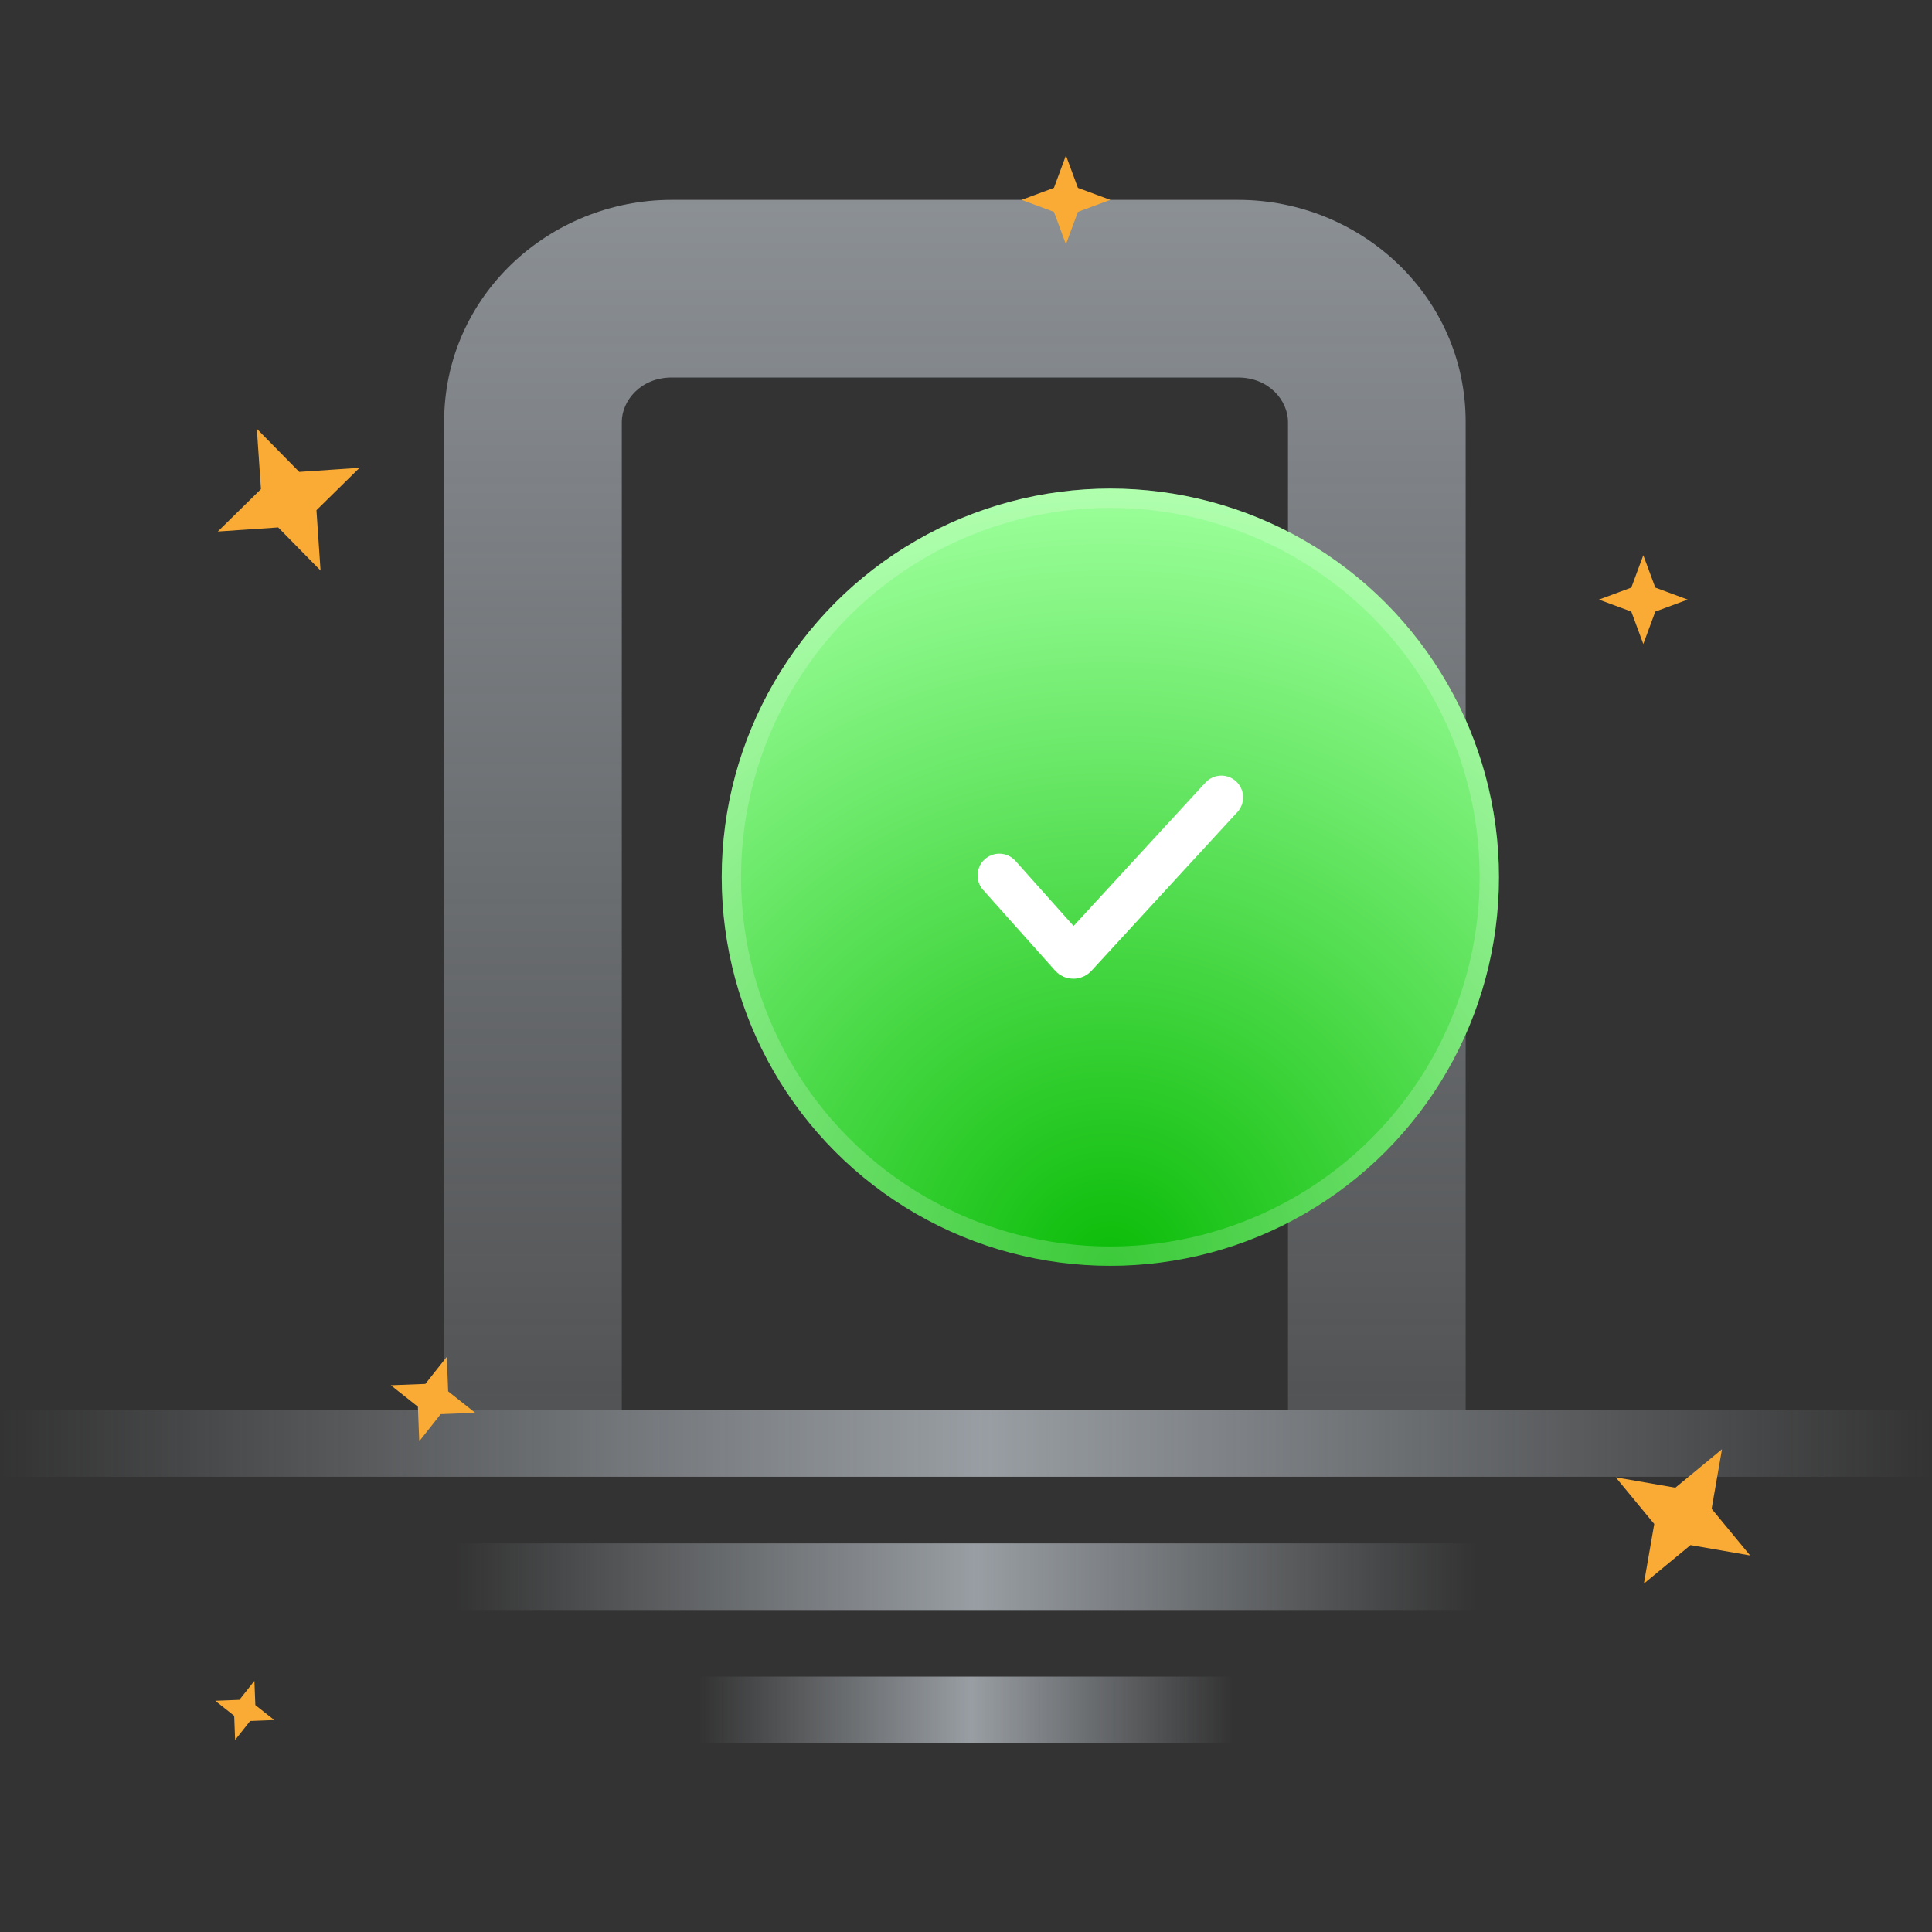 <svg width="200" height="200" viewBox="0 0 200 200" fill="none" xmlns="http://www.w3.org/2000/svg">
<rect x="0" y="0" width="200" height="200" fill="#333333" stroke="none"/>
<path fill-rule="evenodd" clip-rule="evenodd" d="M45.977 43.678C45.977 30.637 56.876 20.69 69.532 20.69H128.169C140.826 20.69 151.724 30.636 151.724 43.678V145.977H133.333V43.678C133.333 41.484 131.374 39.081 128.169 39.081H69.532C66.328 39.081 64.368 41.484 64.368 43.678V145.977H45.977V43.678Z" fill="url(#paint0_linear_135_3901)" fill-opacity="0.6"/>
<circle cx="114.942" cy="90.805" r="40.23" fill="url(#paint1_radial_135_3901)"/>
<circle cx="114.942" cy="90.805" r="39.23" stroke="white" stroke-opacity="0.2" stroke-width="2"/>
<path d="M103.448 90.624L110.897 98.97C111.01 99.097 111.214 99.098 111.329 98.973L126.437 82.543" stroke="white" stroke-width="4.5" stroke-linecap="round"/>
<path fill-rule="evenodd" clip-rule="evenodd" d="M200 152.874H0V145.977H200V152.874Z" fill="url(#paint2_linear_135_3901)" fill-opacity="0.6"/>
<path fill-rule="evenodd" clip-rule="evenodd" d="M152.874 166.667H47.127V159.77H152.874V166.667Z" fill="url(#paint3_linear_135_3901)" fill-opacity="0.6"/>
<path fill-rule="evenodd" clip-rule="evenodd" d="M127.586 180.46H72.414V173.563H127.586V180.46Z" fill="url(#paint4_linear_135_3901)" fill-opacity="0.6"/>
<path d="M26.587 44.385L30.977 48.851L37.225 48.426L32.759 52.816L33.184 59.063L28.794 54.597L22.547 55.022L27.013 50.633L26.587 44.385Z" fill="#F9AB36"/>
<path d="M170.115 57.471L171.357 60.827L174.712 62.069L171.357 63.311L170.115 66.667L168.873 63.311L165.517 62.069L168.873 60.827L170.115 57.471Z" fill="#F9AB36"/>
<path d="M110.345 16.092L111.587 19.448L114.942 20.69L111.587 21.931L110.345 25.287L109.103 21.931L105.747 20.69L109.103 19.448L110.345 16.092Z" fill="#F9AB36"/>
<path d="M46.254 140.457L46.393 144.032L49.198 146.254L45.622 146.393L43.401 149.198L43.261 145.623L40.456 143.401L44.032 143.262L46.254 140.457Z" fill="#F9AB36"/>
<path d="M26.335 174.006L26.433 176.506L28.394 178.059L25.894 178.157L24.34 180.118L24.243 177.618L22.282 176.064L24.782 175.967L26.335 174.006Z" fill="#F9AB36"/>
<path d="M178.261 150.02L177.189 156.19L181.174 161.02L175.005 159.947L170.175 163.933L171.247 157.763L167.261 152.933L173.431 154.006L178.261 150.02Z" fill="#F9AB36"/>
<defs>
<linearGradient id="paint0_linear_135_3901" x1="99.449" y1="-8.621" x2="99.449" y2="213.218" gradientUnits="userSpaceOnUse">
<stop stop-color="#DCE5EE"/>
<stop offset="1" stop-color="#DCE5EE" stop-opacity="0"/>
</linearGradient>
<radialGradient id="paint1_radial_135_3901" cx="0" cy="0" r="1" gradientUnits="userSpaceOnUse" gradientTransform="translate(114.942 131.034) rotate(-90) scale(80.46)">
<stop stop-color="#0BBC08"/>
<stop offset="1" stop-color="#9CFF9A"/>
</radialGradient>
<linearGradient id="paint2_linear_135_3901" x1="0" y1="149.425" x2="200" y2="149.425" gradientUnits="userSpaceOnUse">
<stop stop-color="#DCE5EE" stop-opacity="0"/>
<stop offset="0.51" stop-color="#DCE5EE"/>
<stop offset="1" stop-color="#DCE5EE" stop-opacity="0"/>
</linearGradient>
<linearGradient id="paint3_linear_135_3901" x1="47.127" y1="163.218" x2="152.874" y2="163.218" gradientUnits="userSpaceOnUse">
<stop stop-color="#DCE5EE" stop-opacity="0"/>
<stop offset="0.51" stop-color="#DCE5EE"/>
<stop offset="1" stop-color="#DCE5EE" stop-opacity="0"/>
</linearGradient>
<linearGradient id="paint4_linear_135_3901" x1="72.414" y1="177.011" x2="127.586" y2="177.011" gradientUnits="userSpaceOnUse">
<stop stop-color="#DCE5EE" stop-opacity="0"/>
<stop offset="0.51" stop-color="#DCE5EE"/>
<stop offset="1" stop-color="#DCE5EE" stop-opacity="0"/>
</linearGradient>
</defs>
</svg>
